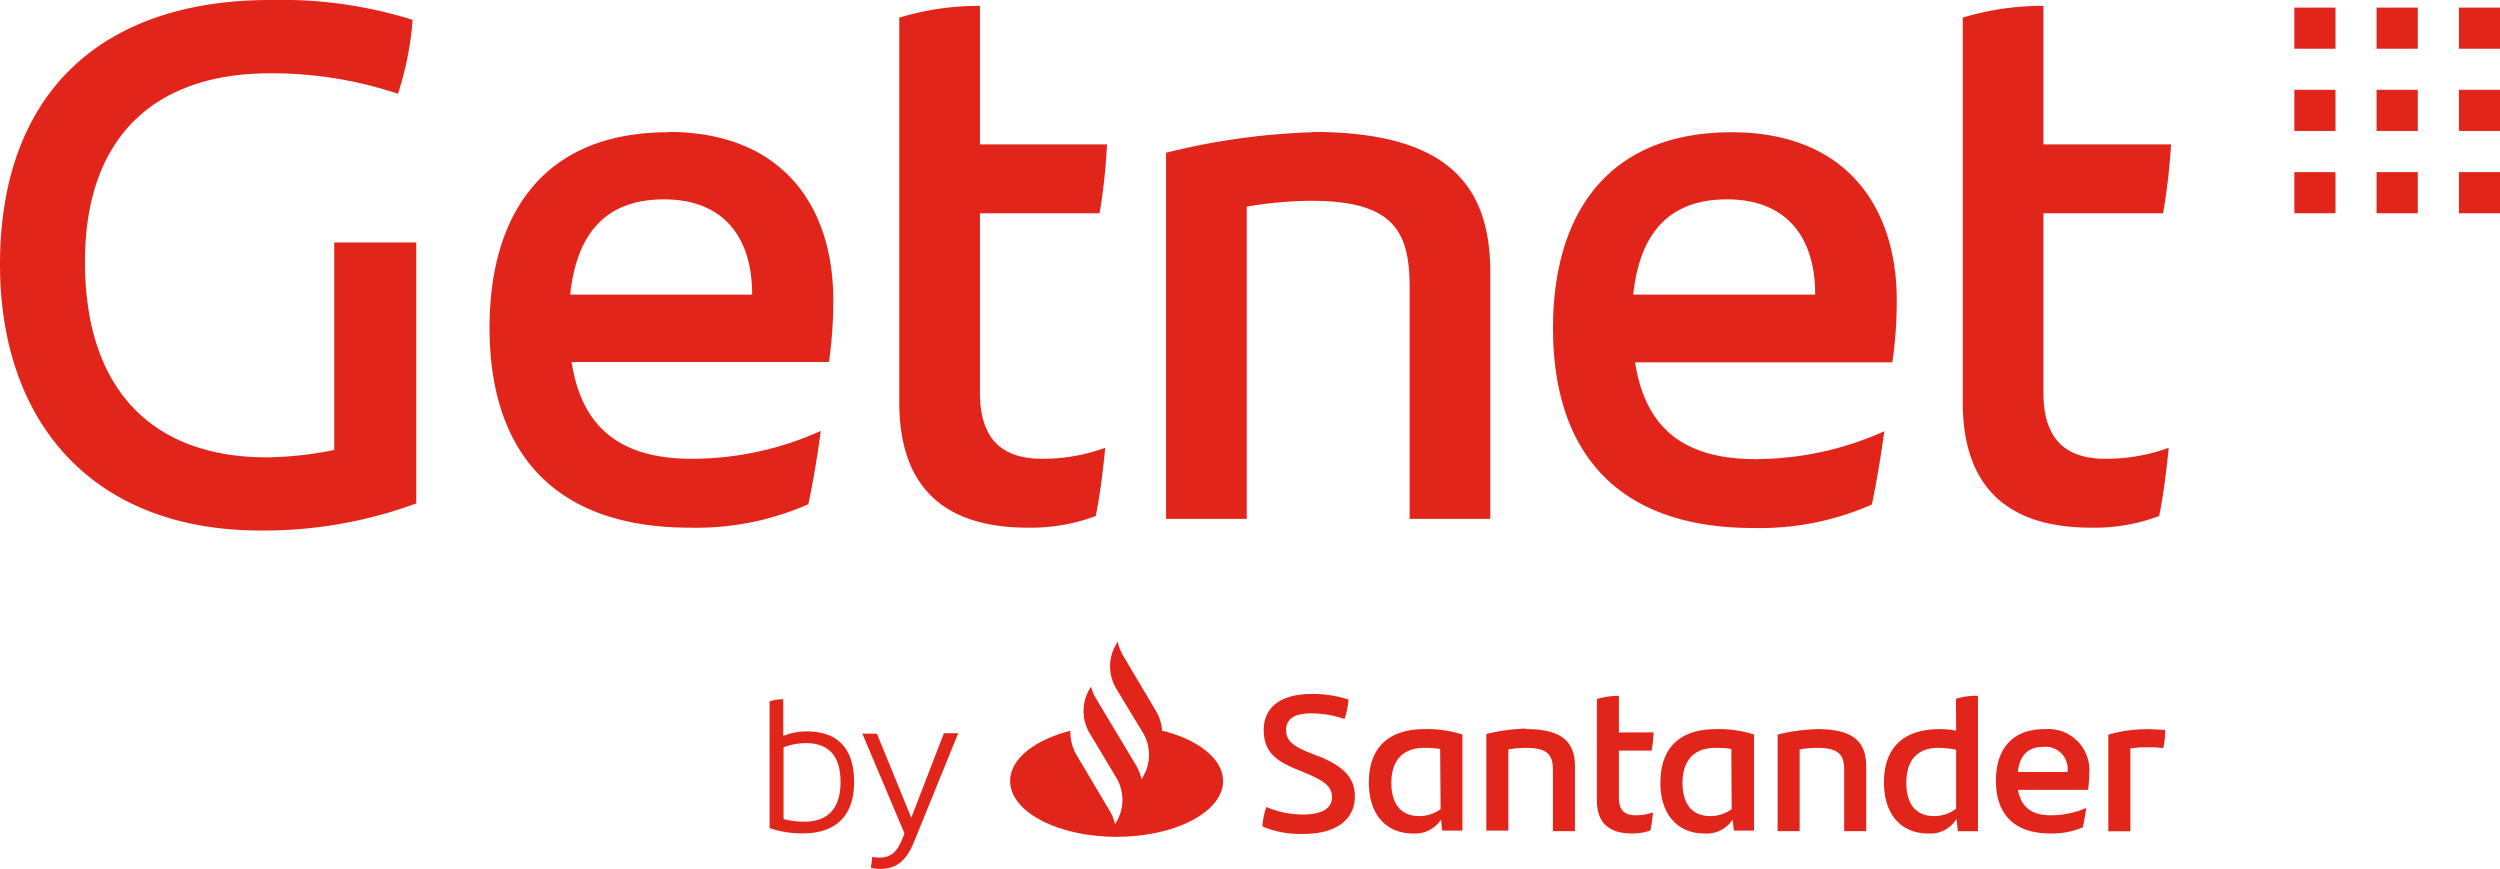 <svg xmlns="http://www.w3.org/2000/svg" viewBox="0 0 226.85 78.88"><defs><style>.cls-1{fill:#e1251b;}</style></defs><g id="Capa_2" data-name="Capa 2"><g id="Capa_1-2" data-name="Capa 1"><path class="cls-1" d="M215.65,19.35h3.74V15.62h-3.74ZM208.19,4.42h3.73V.69h-3.73Zm0,7.46h3.73V8.15h-3.73Zm14.93-7.46h3.73V.69h-3.73Zm-7.47,7.46h3.74V8.15h-3.74Zm-7.46,7.47h3.73V15.62h-3.73Zm7.46-14.93h3.74V.69h-3.74Zm7.47,7.46h3.73V8.15h-3.73Zm0,7.47h3.73V15.62h-3.73ZM51.74,26.73c.6-5.65,3.32-8.64,8.51-8.64s8,3.19,8,8.64ZM60.65,12C49,12,44.42,19.82,44.42,29.73c0,11.37,5.92,18.15,18.16,18.15a25.13,25.13,0,0,0,10.77-2.13c.47-2.19.87-4.72,1.13-6.65a28.51,28.51,0,0,1-11.7,2.53c-6.52,0-10-2.86-10.91-8.78H75.22a39.89,39.89,0,0,0,.39-5.65c0-8.38-4.52-15.23-15-15.23m39.17,7.38a54,54,0,0,0,.67-6.25H88.92V.53A25,25,0,0,0,81.6,1.6V36.51c0,8.11,4.52,11.37,11.64,11.37a16.61,16.61,0,0,0,6.19-1.06c.39-1.93.66-4.19.86-6.19a16.55,16.55,0,0,1-5.72,1c-3.52,0-5.65-1.66-5.65-6V19.35Zm96.5,0A56.24,56.24,0,0,0,197,13.1H185.42V.53A25,25,0,0,0,178.1,1.6V36.51c0,8.11,4.52,11.37,11.64,11.37a16.52,16.52,0,0,0,6.18-1.06c.4-1.93.67-4.19.87-6.19a16.55,16.55,0,0,1-5.72,1c-3.53,0-5.65-1.66-5.65-6V19.35Zm-48.08,7.38c.6-5.65,3.32-8.64,8.51-8.64s8,3.19,8,8.64ZM157.15,12c-11.64,0-16.23,7.85-16.23,17.76,0,11.37,5.92,18.15,18.16,18.15a25.13,25.13,0,0,0,10.77-2.13c.47-2.19.87-4.72,1.13-6.65a28.51,28.51,0,0,1-11.7,2.53c-6.52,0-10-2.86-10.91-8.78h23.34a38.44,38.44,0,0,0,.4-5.65c0-8.38-4.52-15.23-15-15.23M30.33,40.83a32.46,32.46,0,0,1-6.12.67c-10.11,0-16.5-5.86-16.5-17.76,0-10.91,5.92-17.09,16.83-17.09A36.15,36.15,0,0,1,36.11,8.51,28.21,28.21,0,0,0,37.44,1.8,39.86,39.86,0,0,0,24.54,0C9,0,0,8.64,0,24c0,14.1,8.18,24.14,23.67,24.14a40.08,40.08,0,0,0,14.1-2.46V22H30.33ZM119.11,12a62.32,62.32,0,0,0-13.3,1.86V47.08h7.32V18.75a36.84,36.84,0,0,1,5.78-.53c7.31,0,9,2.53,9,7.78V47.08h7.32V24.74c0-8-3.92-12.77-16.16-12.77"/><path class="cls-1" d="M82.69,74.2l-3.12-7.63H78.25l3.82,9.05c-.61,1.7-1.16,2.2-2.34,2.2a3.66,3.66,0,0,1-.59-.07c0,.31-.09.69-.11,1a3.68,3.68,0,0,0,.82.09c1.54,0,2.4-.75,3.1-2.48l4-9.83H85.65ZM73,74.56a7.5,7.5,0,0,1-1.9-.24V67.81a5.8,5.8,0,0,1,2-.38c2.28,0,3.17,1.37,3.17,3.53,0,2.38-1.13,3.6-3.3,3.6m.29-8.19a5.65,5.65,0,0,0-2.19.41V63.45a3.86,3.86,0,0,0-1.24.19v11.5a9,9,0,0,0,3,.48c3.12,0,4.67-1.69,4.67-4.66s-1.42-4.59-4.27-4.59m76.64,1.74a13.44,13.44,0,0,0,.18-1.65h-3.15V63.14a6.91,6.91,0,0,0-2,.29v9.2c0,2.14,1.23,3,3.17,3a4.65,4.65,0,0,0,1.69-.28c.11-.51.18-1.11.24-1.63a4.89,4.89,0,0,1-1.56.26c-1,0-1.54-.44-1.54-1.58V68.11Zm-11.37-2a17.44,17.44,0,0,0-3.63.49v8.77h2V68a9.93,9.93,0,0,1,1.57-.14c2,0,2.47.66,2.47,2v5.56h2V69.53c0-2.12-1.08-3.37-4.41-3.37m39,7.22a3.25,3.25,0,0,1-2,.67c-1.78,0-2.52-1.26-2.52-3,0-2,.94-3.19,2.92-3.19a8.79,8.79,0,0,1,1.6.17Zm0-7.08a7.85,7.85,0,0,0-1.49-.14c-3.36,0-5.06,1.75-5.06,4.84,0,2.94,1.6,4.63,4,4.63a2.77,2.77,0,0,0,2.59-1.33l.11,1.12h1.83V63.14a6.21,6.21,0,0,0-2,.27Zm5.6,3.75c.16-1.49.91-2.28,2.32-2.28a2,2,0,0,1,2.18,2.28Zm2.43-3.89c-3.17,0-4.42,2.07-4.42,4.68,0,3,1.61,4.79,4.95,4.79a7.14,7.14,0,0,0,2.94-.56c.12-.58.23-1.25.31-1.76a8,8,0,0,1-3.2.67c-1.77,0-2.72-.75-3-2.31h6.36a10.38,10.38,0,0,0,.11-1.5,3.72,3.72,0,0,0-4.08-4m9.22,0a12.51,12.51,0,0,0-3.41.49v8.77h2V67.91a10.37,10.37,0,0,1,1.47-.1,12,12,0,0,1,1.51.07,7.48,7.48,0,0,0,.18-1.65c-.44,0-1.13-.07-1.74-.07m-29.8,0a17.36,17.36,0,0,0-3.63.49v8.77h2V68a10.15,10.15,0,0,1,1.58-.14c2,0,2.46.66,2.46,2v5.56h2V69.53c0-2.12-1.07-3.37-4.4-3.37m-7.81,7.26a3.22,3.22,0,0,1-1.94.63c-1.77,0-2.52-1.26-2.52-3,0-2,1-3.19,3-3.19a8.5,8.5,0,0,1,1.43.1ZM150.66,71c0,2.94,1.6,4.63,4,4.63a2.82,2.82,0,0,0,2.56-1.26l.11,1h1.83V66.65a10.49,10.49,0,0,0-3.43-.49c-3.36,0-5.06,1.75-5.06,4.84m-19.95,2.42a3.24,3.24,0,0,1-1.94.63c-1.78,0-2.53-1.26-2.53-3,0-2,1-3.19,3-3.19a8.58,8.58,0,0,1,1.43.1ZM124.21,71c0,2.94,1.6,4.63,4,4.63a2.81,2.81,0,0,0,2.55-1.26l.11,1h1.83V66.65a10.47,10.47,0,0,0-3.42-.49c-3.36,0-5.07,1.75-5.07,4.84m-4.51-2.35-1-.4c-1.27-.53-2-1-2-2s.72-1.52,2.3-1.52a9.52,9.52,0,0,1,3,.51,6.5,6.5,0,0,0,.36-1.76,10.26,10.26,0,0,0-3.32-.51c-2.94,0-4.37,1.28-4.37,3.28s1.16,2.79,2.87,3.51l.92.38c1.71.72,2.4,1.2,2.4,2.22s-.95,1.55-2.64,1.55a8.6,8.6,0,0,1-3.31-.68,5.79,5.79,0,0,0-.35,1.77,8.94,8.94,0,0,0,3.72.67c3.08,0,4.66-1.39,4.66-3.4,0-1.7-1-2.7-3.26-3.65m-14.23-2.26a4,4,0,0,0-.56-1.85l-3-5.06a4,4,0,0,1-.47-1.23l-.13.22a3.93,3.93,0,0,0,0,4.05l2.42,4a3.91,3.91,0,0,1,0,4l-.13.21a4.34,4.34,0,0,0-.47-1.22l-2.22-3.7-1.42-2.37A4,4,0,0,1,99,62.3l-.13.22a3.91,3.91,0,0,0,0,4l2.43,4.06a3.93,3.93,0,0,1,0,4l-.13.21a3.61,3.61,0,0,0-.48-1.22l-3-5.06a4,4,0,0,1-.56-2.2c-3.23.82-5.47,2.55-5.47,4.56,0,2.8,4.33,5.06,9.66,5.06s9.66-2.26,9.66-5.06c0-2-2.24-3.74-5.47-4.56"/></g></g></svg>